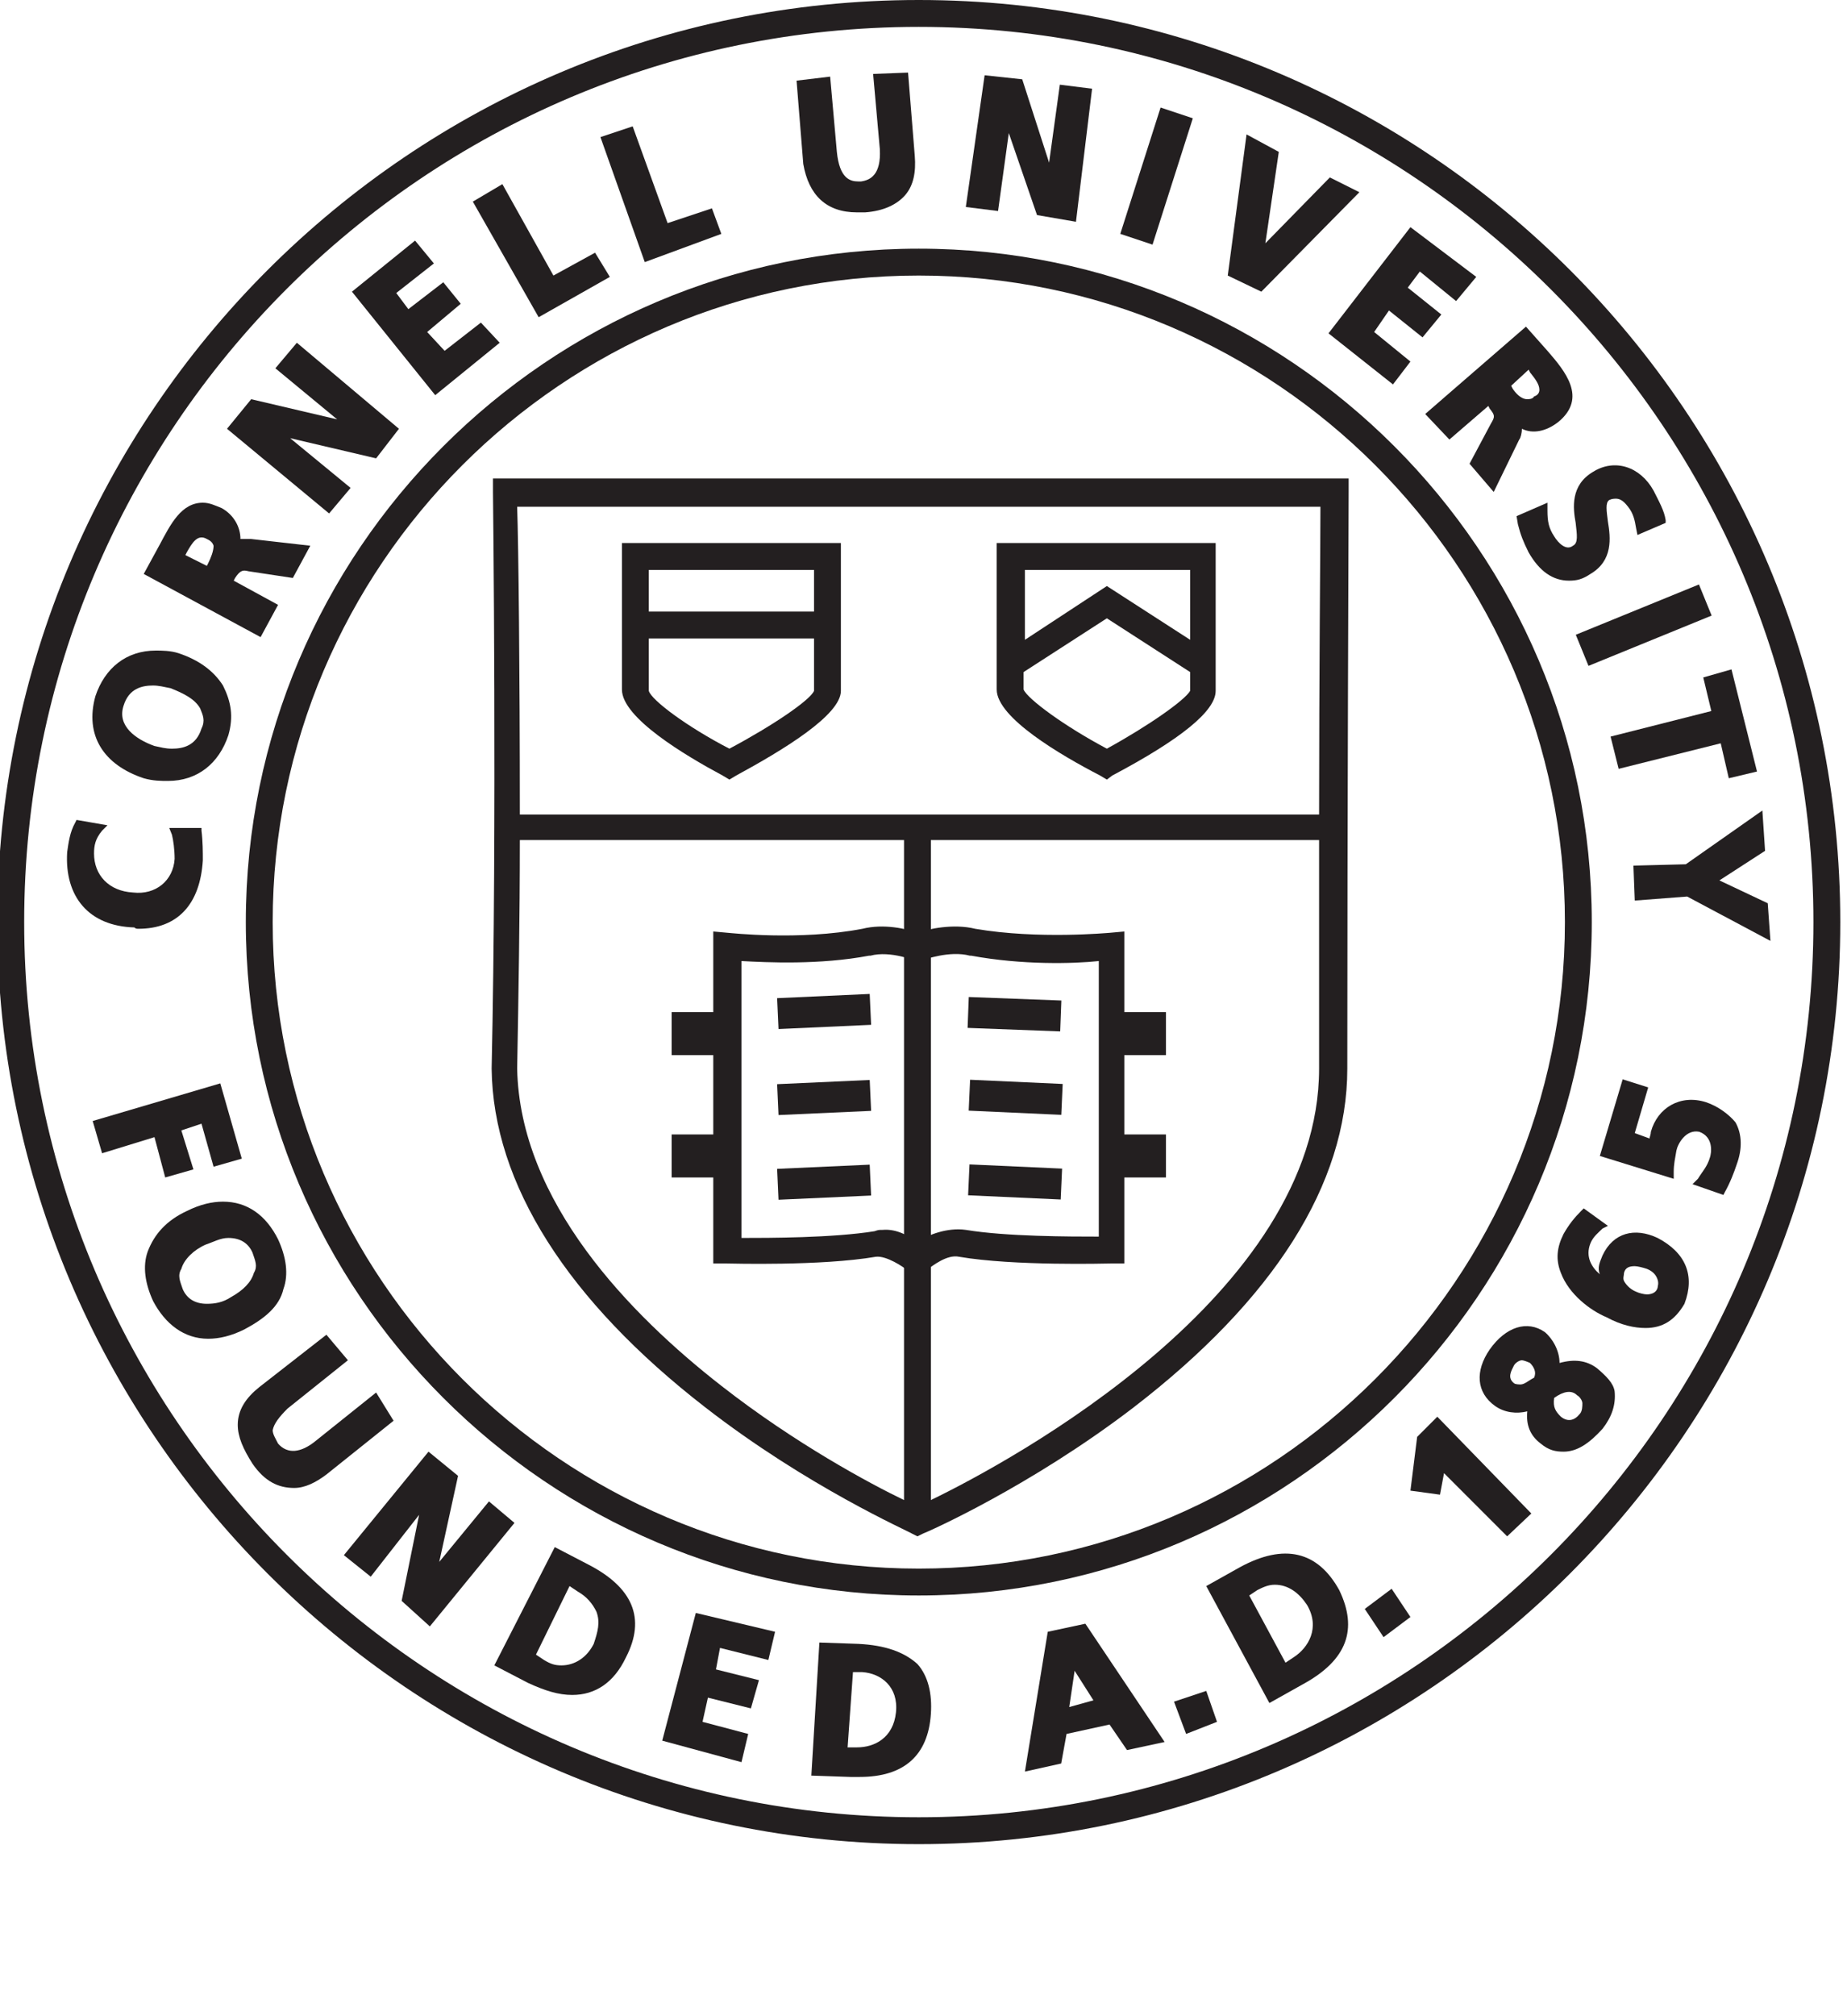 <?xml version="1.0" encoding="utf-8"?>
<!-- Generator: Adobe Illustrator 26.5.1, SVG Export Plug-In . SVG Version: 6.00 Build 0)  -->
<svg version="1.1" id="Layer_1" xmlns="http://www.w3.org/2000/svg" xmlns:xlink="http://www.w3.org/1999/xlink" x="0px"
    y="0px" viewBox="0 0 137.5 150" style="enable-background:new 0 0 539.1 137.2;" xml:space="preserve">
    <style type="text/css">
        .st0 {
            fill: #231F20;
        }

        .st1 {
            fill: none;
            stroke: #47BD9D;
            stroke-width: 1.149;
            stroke-miterlimit: 10;
        }
    </style>
    <g>
        <g>
            <g>
                <g>
                    <g>
                        <g>
                            <g>
                                <path class="st0" d="M10.3,69.1c2.9,0,4.6-1.8,4.8-5.1c0-0.6,0-1.4-0.1-2.2v-0.2h-2.4l0.2,0.5c0.1,0.4,0.2,1.1,0.2,1.8
								c-0.1,1.6-1.4,2.7-3.1,2.5C8.1,66.3,7,65.1,7,63.5c0-0.6,0.1-1.1,0.6-1.7L8,61.4L5.7,61l-0.1,0.2c-0.4,0.7-0.5,1.5-0.6,2.2
								c-0.2,3.3,1.6,5.5,5,5.6C10.1,69.1,10.2,69.1,10.3,69.1z" />
                            </g>
                        </g>
                    </g>
                    <g>
                        <g>
                            <g>
                                <path class="st0" d="M10.7,57.9c0.7,0.2,1.3,0.2,1.8,0.2c2.2,0,3.8-1.3,4.5-3.4c0.4-1.4,0.2-2.5-0.4-3.7
								c-0.7-1.1-1.8-1.9-3.3-2.4c-0.6-0.2-1.3-0.2-1.7-0.2c-2.2,0-3.8,1.3-4.5,3.4C6.3,54.7,7.7,56.9,10.7,57.9z M9.2,52.5
								c0.4-1.3,1.4-1.5,2.2-1.5c0.4,0,0.8,0.1,1.3,0.2c1,0.4,1.8,0.8,2.2,1.5c0.2,0.5,0.4,0.9,0.1,1.5c-0.4,1.3-1.4,1.5-2.2,1.5
								c-0.5,0-0.8-0.1-1.3-0.2C10.1,55,8.7,54,9.2,52.5z" />
                            </g>
                        </g>
                    </g>
                    <g>
                        <g>
                            <g>
                                <path class="st0" d="M20.7,45l-3.3-1.8l0.1-0.2c0.4-0.6,0.6-0.6,1-0.5l3.3,0.5l1.3-2.4l-4.4-0.5c-0.4,0-0.6,0-0.8,0
								c0-0.9-0.5-1.8-1.4-2.3c-0.5-0.2-0.9-0.4-1.4-0.4c-1.6,0-2.4,1.6-3.2,3.1l-1.2,2.2l8.7,4.7L20.7,45z M15.5,41.9l-0.1,0.2
								l-1.6-0.8l0.1-0.2c0.4-0.7,0.8-1.4,1.5-1c0.2,0.1,0.4,0.2,0.5,0.5C15.9,41,15.7,41.5,15.5,41.9z" />
                            </g>
                        </g>
                    </g>
                    <g>
                        <g>
                            <g>
                                <polygon class="st0" points="26.1,36.3 21.6,32.6 28,34.1 29.7,31.9 22.1,25.5 20.5,27.4 25.1,31.2 18.7,29.7 16.9,31.9 
								24.5,38.2 							" />
                            </g>
                        </g>
                    </g>
                    <g>
                        <g>
                            <g>
                                <polygon class="st0" points="37.2,25.5 35.8,24 33.1,26.1 31.8,24.7 34.3,22.6 33,21 30.4,23 29.5,21.8 32.3,19.6 30.9,17.9 
								26.2,21.7 32.4,29.4 							" />
                            </g>
                        </g>
                    </g>
                    <g>
                        <g>
                            <g>
                                <polygon class="st0"
                                    points="45.4,20.6 44.3,18.8 41.2,20.5 37.4,13.7 35.2,15 40.1,23.6 							" />
                            </g>
                        </g>
                    </g>
                    <g>
                        <g>
                            <g>
                                <polygon class="st0"
                                    points="53.7,17.4 53,15.5 49.7,16.6 47.1,9.4 44.7,10.2 48,19.5 							" />
                            </g>
                        </g>
                    </g>
                    <g>
                        <g>
                            <g>
                                <path class="st0" d="M63.8,15.8c0.2,0,0.4,0,0.6,0c1.4-0.1,2.4-0.6,3-1.3s0.8-1.7,0.7-2.9l-0.5-6.2L65,5.5l0.5,5.6
								c0.1,1.9-0.7,2.3-1.4,2.4c-0.1,0-0.1,0-0.2,0c-0.6,0-1.4-0.2-1.6-2.2l-0.5-5.6L59.3,6l0.5,6.2C60.2,14.5,61.5,15.8,63.8,15.8
								z" />
                            </g>
                        </g>
                    </g>
                    <g>
                        <g>
                            <g>
                                <polygon class="st0" points="75.1,9.9 77.2,16 80.1,16.5 81.3,6.6 78.9,6.3 78.1,12.1 76.1,5.9 73.3,5.6 71.9,15.4 
								74.3,15.7 							" />
                            </g>
                        </g>
                    </g>
                    <g>
                        <g>
                            <g>
                                <polygon class="st0" points="88.8,8.8 86.4,8 83.4,17.4 85.8,18.2 							" />
                            </g>
                        </g>
                    </g>
                    <g>
                        <g>
                            <g>
                                <polygon class="st0"
                                    points="101.2,14.3 99,13.2 94.2,18.1 95.2,11.3 92.8,10 91.4,20.5 93.9,21.7 							" />
                            </g>
                        </g>
                    </g>
                    <g>
                        <g>
                            <g>
                                <polygon class="st0" points="103.7,28.6 105,26.9 102.3,24.7 103.4,23.1 105.9,25.1 107.3,23.4 104.8,21.4 105.7,20.2 
								108.4,22.4 109.9,20.6 105,16.9 98.9,24.8 							" />
                            </g>
                        </g>
                    </g>
                    <g>
                        <g>
                            <g>
                                <path class="st0"
                                    d="M107.9,32.7l2.9-2.5l0.1,0.2c0.4,0.5,0.4,0.6,0.1,1.1l-1.6,3l1.8,2.1l1.9-3.9c0.1-0.1,0.2-0.5,0.2-0.8
								c0.8,0.4,1.8,0.2,2.7-0.5c2.2-1.8,0.5-3.8-0.8-5.3l-1.6-1.8l-7.5,6.5L107.9,32.7z M113.8,27.5l0.1,0.2
								c0.4,0.5,0.7,0.9,0.7,1.3c0,0.2-0.1,0.4-0.4,0.5c-0.1,0.2-0.4,0.2-0.5,0.2c-0.5,0-0.9-0.5-1.1-0.8l-0.1-0.2L113.8,27.5z" />
                            </g>
                        </g>
                    </g>
                    <g>
                        <g>
                            <g>
                                <path class="st0" d="M117.1,40.6c-0.5,0.4-1.1-0.2-1.4-0.7c-0.4-0.6-0.5-1.1-0.5-1.9v-0.6l-2.3,1L113,39
								c0.2,0.8,0.4,1.3,0.8,2.1c0.8,1.4,1.8,2.1,3,2.1c0.6,0,1-0.1,1.6-0.5c1.7-1,1.5-2.7,1.3-3.9c-0.1-0.8-0.2-1.4,0.1-1.6
								c0.2-0.1,0.4-0.1,0.5-0.1c0.5,0,0.8,0.5,0.9,0.6c0.4,0.5,0.5,1,0.6,1.6l0.1,0.5l2.1-0.9v-0.2c-0.1-0.7-0.5-1.4-0.9-2.2
								c-1-1.8-2.9-2.4-4.5-1.4c-1.7,1-1.5,2.7-1.3,3.8C117.4,39.8,117.5,40.4,117.1,40.6z" />
                            </g>
                        </g>
                    </g>
                    <g>
                        <g>
                            <g>

                                <rect x="117.4" y="45.3"
                                    transform="matrix(0.926 -0.378 0.378 0.926 -8.525 49.654)" class="st0"
                                    width="9.9" height="2.5" />
                            </g>
                        </g>
                    </g>
                    <g>
                        <g>
                            <g>
                                <polygon class="st0" points="127.4,52.9 119.9,54.8 120.5,57.2 128.1,55.3 128.7,57.9 130.8,57.4 128.9,49.8 126.8,50.4 
															" />
                            </g>
                        </g>
                    </g>
                    <g>
                        <g>
                            <g>
                                <polygon class="st0" points="121.6,64.4 121.7,67 125.6,66.7 131.8,70 131.6,67.2 128,65.5 131.4,63.3 131.2,60.3 
								125.5,64.3 							" />
                            </g>
                        </g>
                    </g>
                    <g>
                        <g>
                            <g>
                                <polygon class="st0" points="12.3,87.6 14.4,87 13.5,84.1 15,83.6 15.9,86.8 18,86.2 16.4,80.6 6.9,83.4 7.6,85.8 11.5,84.6 
															" />
                            </g>
                        </g>
                    </g>
                    <g>
                        <g>
                            <g>
                                <path class="st0" d="M21.1,95.9c0.4-1.1,0.2-2.4-0.4-3.7c-0.9-1.8-2.3-2.8-4.1-2.8c-0.8,0-1.7,0.2-2.7,0.7
								c-1.5,0.7-2.4,1.7-2.9,3c-0.4,1.1-0.2,2.4,0.4,3.7c0.9,1.7,2.3,2.8,4.1,2.8c0.8,0,1.7-0.2,2.7-0.7
								C19.7,98.1,20.8,97.2,21.1,95.9z M17.2,96.5C16.6,96.9,16,97,15.4,97c-0.9,0-1.5-0.4-1.8-1.1c-0.2-0.6-0.4-1-0.1-1.5
								c0.2-0.7,0.9-1.4,1.8-1.8c0.6-0.2,1.1-0.5,1.7-0.5c0.9,0,1.5,0.4,1.8,1.1c0.2,0.6,0.4,1,0.1,1.5C18.7,95.4,18.1,96,17.2,96.5
								z" />
                            </g>
                        </g>
                    </g>
                    <g>
                        <g>
                            <g>
                                <path class="st0"
                                    d="M28,103.6l-4.5,3.6c-1.1,0.9-2.1,1-2.8,0.2c-0.2-0.4-0.4-0.7-0.4-1c0.1-0.5,0.5-1,1.1-1.6l4.5-3.6
								l-1.6-1.9l-5,3.9c-1,0.8-1.6,1.7-1.6,2.8c0,0.9,0.4,1.8,1.1,2.9c0.9,1.3,1.9,1.8,3.1,1.8c0.8,0,1.6-0.4,2.4-1l5-4L28,103.6z" />
                            </g>
                        </g>
                    </g>
                    <g>
                        <g>
                            <g>
                                <polygon class="st0" points="36.4,111.7 32.7,116.2 34.1,109.8 31.9,108 25.6,115.7 27.6,117.3 31.2,112.7 29.9,119.1 
								32,121 38.3,113.3 							" />
                            </g>
                        </g>
                    </g>
                    <g>
                        <g>
                            <g>
                                <path class="st0" d="M43.8,116.4l-2.5-1.3l-4.5,8.8l2.5,1.3c1.3,0.6,2.3,0.9,3.3,0.9c1.7,0,3.1-0.9,4-2.8
								C48.1,120.4,47.1,118.1,43.8,116.4z M44.2,122.3c-0.5,1-1.4,1.6-2.4,1.6c-0.5,0-0.8-0.1-1.3-0.4l-0.6-0.4l2.5-5.1l0.6,0.4
								c0.7,0.4,1.1,0.9,1.4,1.5C44.7,120.7,44.5,121.4,44.2,122.3z" />
                            </g>
                        </g>
                    </g>
                    <g>
                        <g>
                            <g>
                                <polygon class="st0" points="49.3,129.5 55.2,131.1 55.7,129 52.3,128.1 52.7,126.3 55.9,127.1 56.5,125 53.3,124.2 
								53.6,122.6 57.2,123.5 57.7,121.4 51.8,120 							" />
                            </g>
                        </g>
                    </g>
                    <g>
                        <g>
                            <g>
                                <path class="st0" d="M63.9,122.3l-2.9-0.1l-0.6,9.9l2.9,0.1c0.2,0,0.5,0,0.7,0c3.3,0,5.1-1.6,5.3-4.7c0.1-1.5-0.2-2.8-1-3.7
								C67.3,122.9,65.9,122.4,63.9,122.3z M63.8,130h-0.7l0.4-5.6h0.7c1.4,0.1,2.7,1.1,2.5,3S65.1,130,63.8,130z" />
                            </g>
                        </g>
                    </g>
                    <g>
                        <g>
                            <g>
                                <path class="st0" d="M78,121.4l-1.7,10.4l2.7-0.6l0.4-2.2l3.2-0.7l1.3,1.9l2.8-0.6l-5.9-8.8L78,121.4z M79.6,127l0.4-2.7
								l1.4,2.2L79.6,127z" />
                            </g>
                        </g>
                    </g>
                    <g>
                        <g>
                            <g>
                                <polygon class="st0" points="87.4,126.6 88.3,129 90.6,128.1 89.8,125.8 							" />
                            </g>
                        </g>
                    </g>
                    <g>
                        <g>
                            <g>
                                <path class="st0"
                                    d="M92.3,116.6l-2.5,1.4l4.7,8.7l2.5-1.4c3.3-1.8,4.1-4.1,2.7-7C98.1,115.4,95.6,114.8,92.3,116.6z
								 M96.3,123.3l-0.6,0.4l-2.7-5l0.6-0.4c0.4-0.2,0.8-0.4,1.3-0.4c1,0,1.8,0.6,2.4,1.5C98.3,121.1,97.4,122.6,96.3,123.3z" />
                            </g>
                        </g>
                    </g>
                    <g>
                        <g>
                            <g>
                                <polygon class="st0" points="101.6,119.7 103,121.8 105,120.3 103.6,118.2 							" />
                            </g>
                        </g>
                    </g>
                    <g>
                        <g>
                            <g>
                                <polygon class="st0"
                                    points="105.5,106.9 105,110.9 107.2,111.2 107.5,109.6 112.2,114.3 114,112.6 107,105.4 							" />
                            </g>
                        </g>
                    </g>
                    <g>
                        <g>
                            <g>
                                <path class="st0" d="M118.9,101.8c-0.8-0.6-1.7-0.7-2.8-0.4c0-0.9-0.5-1.8-1.1-2.3c-1.3-0.9-2.9-0.4-4.1,1.3
								c-1.1,1.6-1,3.2,0.4,4.2c0.7,0.5,1.6,0.6,2.4,0.4c-0.1,1,0.2,1.8,1,2.4c0.6,0.5,1.1,0.6,1.7,0.6c1,0,1.9-0.6,2.9-1.7
								c0.7-0.9,1-1.8,0.9-2.8C120.1,102.9,119.6,102.4,118.9,101.8z M114.2,102.5c-0.4,0.2-0.7,0.5-1,0.5c-0.1,0-0.4,0-0.5-0.1
								c-0.5-0.4-0.2-0.9,0-1.3c0.1-0.2,0.4-0.4,0.6-0.4c0.1,0,0.4,0.1,0.6,0.2C114.2,101.7,114.4,102.1,114.2,102.5z M117.6,105.2
								c-0.4,0.5-0.9,0.6-1.4,0.2c-0.4-0.4-0.6-0.7-0.5-1.4c0.7-0.5,1.3-0.6,1.7-0.2c0.2,0.1,0.4,0.4,0.4,0.6S117.8,105,117.6,105.2
								z" />
                            </g>
                        </g>
                    </g>
                    <g>
                        <g>
                            <g>
                                <path class="st0" d="M123.4,92.1c-1.7-0.8-3.3-0.4-4.1,1.3c-0.2,0.5-0.4,0.9-0.2,1.4c-0.6-0.5-1.1-1.3-0.7-2.3
								c0.2-0.5,0.6-0.8,0.9-1.1l0.4-0.2l-1.8-1.3l-0.2,0.2c-0.5,0.5-0.9,1-1.3,1.7c-0.5,1-0.6,1.9-0.2,2.9c0.6,1.6,2.2,2.8,3.4,3.3
								c1.1,0.6,2.1,0.8,2.9,0.8c1.3,0,2.2-0.6,2.9-1.8C126.2,94.9,125.5,93.2,123.4,92.1z M123.4,95.8c-0.1,0.4-0.5,0.5-0.8,0.5
								c-0.2,0-0.6-0.1-0.8-0.2c-0.5-0.2-0.8-0.6-0.9-0.8c-0.1-0.2,0-0.4,0-0.6c0.1-0.4,0.4-0.5,0.8-0.5c0.2,0,0.6,0.1,0.9,0.2
								c0.5,0.2,0.7,0.5,0.8,0.8C123.5,95.5,123.4,95.7,123.4,95.8z" />
                            </g>
                        </g>
                    </g>
                    <g>
                        <g>
                            <g>
                                <path class="st0" d="M127,82c-1.9-0.6-3.6,0.4-4.1,2.2c0,0.2-0.1,0.4-0.1,0.5l-1.1-0.4l1-3.4l-1.9-0.6l-1.7,5.7l5.5,1.7v-0.5
								c0-0.6,0.1-1,0.2-1.6c0.1-0.5,0.7-1.6,1.7-1.4c1.1,0.4,0.9,1.6,0.8,1.9c-0.2,0.7-0.6,1.1-0.9,1.6l-0.4,0.4l2.3,0.8l0.1-0.2
								c0.4-0.7,0.7-1.5,0.9-2.1c0.4-1.1,0.4-2.2-0.1-3.1C128.7,82.9,127.9,82.3,127,82z" />
                            </g>
                        </g>
                    </g>
                </g>
                <g>
                    <g>
                        <g>
                            <path class="st0" d="M54.3,58l-0.5-0.3c-2.8-1.5-7.5-4.3-7.5-6.4V40.4h16.3v11c0,1.8-4.3,4.4-7.8,6.3L54.3,58z M48.3,47.5v3.9
							c0.2,0.7,2.9,2.7,6,4.3c3.2-1.7,6-3.6,6.3-4.3v-3.9H48.3z M48.3,45.5h12.3v-3.1H48.3V45.5z" />
                        </g>
                    </g>
                </g>
                <g>
                    <g>
                        <g>
                            <path class="st0" d="M68.4,137.2c-37.8,0-68.6-30.8-68.6-68.6S30.5,0,68.4,0S137,30.8,137,68.6S106.2,137.2,68.4,137.2z
							 M68.4,2C31.6,2,1.8,31.9,1.8,68.6s29.9,66.6,66.6,66.6S135,105.3,135,68.6S105.1,2,68.4,2z" />
                        </g>
                    </g>
                </g>
                <g>
                    <g>
                        <g>
                            <path class="st0" d="M68.4,118.7c-27.6,0-50.1-22.5-50.1-50.1s22.5-50.1,50.1-50.1s50.1,22.5,50.1,50.1S96,118.7,68.4,118.7z
							 M68.4,20.5c-26.5,0-48.1,21.6-48.1,48.1s21.6,48.1,48.1,48.1s48.1-21.6,48.1-48.1S94.9,20.5,68.4,20.5z" />
                        </g>
                    </g>
                </g>
                <g>
                    <g>
                        <g>
                            <path class="st1" d="M68.4,44.5" />
                        </g>
                    </g>
                </g>
                <g>
                    <g>
                        <g>
                            <path class="st0" d="M82.4,58l-0.5-0.3c-2.9-1.5-7.7-4.3-7.7-6.4V40.4h16.3v11c0,1.5-2.6,3.6-7.7,6.3L82.4,58z M76.2,51.3
							c0.3,0.7,3,2.7,6.2,4.4c3.1-1.7,5.8-3.6,6.2-4.3V50l-6.2-4l-6.2,4V51.3z M88.5,51.4L88.5,51.4L88.5,51.4z M82.4,43.6l6.2,4
							v-5.2H76.3v5.2L82.4,43.6z" />
                        </g>
                    </g>
                </g>
                <g>
                    <g>
                        <g>

                            <rect x="57.9" y="74.1"
                                transform="matrix(0.999 -4.550020e-02 4.550020e-02 0.999 -3.361 2.869)" class="st0"
                                width="6.9" height="2.3" />
                        </g>
                    </g>
                </g>
                <g>
                    <g>
                        <g>

                            <rect x="57.9" y="80.5"
                                transform="matrix(0.999 -4.528096e-02 4.528096e-02 0.999 -3.634 2.862)" class="st0"
                                width="6.9" height="2.3" />
                        </g>
                    </g>
                </g>
                <g>
                    <g>
                        <g>

                            <rect x="57.9" y="86.8"
                                transform="matrix(0.999 -4.528096e-02 4.528096e-02 0.999 -3.92 2.868)" class="st0"
                                width="6.9" height="2.3" />
                        </g>
                    </g>
                </g>
                <g>
                    <g>
                        <g>
                            <rect x="50" y="75.3" class="st0" width="3.9" height="3.2" />
                        </g>
                    </g>
                </g>
                <g>
                    <g>
                        <g>
                            <rect x="50" y="84.4" class="st0" width="3.9" height="3.2" />
                        </g>
                    </g>
                </g>
                <g>
                    <g>
                        <g>
                            <path class="st0" d="M67.4,94.4c-0.1-0.1-1.4-1-2.2-0.9C61.1,94.2,54.4,94,54.1,94h-1V69.3l1.1,0.1c0.1,0,5.3,0.6,10-0.3
							c1.6-0.4,3.3,0,4.1,0.3c0.8-0.3,2.7-0.7,4.3-0.3c4.7,0.8,9.9,0.3,10,0.3l1.1-0.1V94h-1c-0.3,0-7.2,0.2-11.3-0.5
							c-0.9-0.2-2,0.7-2.3,0.9L68.3,95L67.4,94.4z M65.7,91.5c1.1-0.1,2,0.5,2.6,0.9c0.7-0.5,2.2-1.1,3.6-0.9c3,0.5,7.8,0.5,9.9,0.5
							V71.5c-1.9,0.2-5.7,0.3-9.5-0.4h-0.1c-1.5-0.4-3.4,0.3-3.4,0.3l-0.5,0.1h-0.1c0,0-1.9-0.8-3.4-0.4h-0.1
							c-3.7,0.7-7.6,0.5-9.5,0.4v20.6c2,0,6.8,0,9.9-0.5C65.4,91.5,65.4,91.5,65.7,91.5z" />
                        </g>
                    </g>
                </g>
                <g>
                    <g>
                        <g>

                            <rect x="74.4" y="78.2"
                                transform="matrix(4.537401e-02 -0.999 0.999 4.537401e-02 -9.383 153.406)" class="st0"
                                width="2.3" height="6.9" />
                        </g>
                    </g>
                </g>
                <g>
                    <g>
                        <g>

                            <rect x="74.4" y="84.5"
                                transform="matrix(4.537401e-02 -0.999 0.999 4.537401e-02 -15.721 159.418)" class="st0"
                                width="2.3" height="6.9" />
                        </g>
                    </g>
                </g>
                <g>
                    <g>
                        <g>
                            <rect x="83.1" y="75.3" class="st0" width="3.7" height="3.2" />
                        </g>
                    </g>
                </g>
                <g>
                    <g>
                        <g>
                            <rect x="83.1" y="84.4" class="st0" width="3.7" height="3.2" />
                        </g>
                    </g>
                </g>
                <g>
                    <g>
                        <g>
                            <rect x="74.4" y="71.9"
                                transform="matrix(3.784794e-02 -0.999 0.999 3.784794e-02 -2.611 148.077)"
                                class="st0" width="2.3" height="6.9" />
                        </g>
                    </g>
                </g>
            </g>
            <g>
                <g>
                    <g>
                        <path class="st0" d="M68.3,114.3l-0.4-0.2c-0.3-0.2-7.8-3.5-15.4-9.4c-10.2-7.9-15.8-16.6-15.9-25.2
						c0.4-18.3,0.1-42.6,0.1-42.9v-1h63.7v1c0,0.3-0.1,24.9-0.1,42.9c0,8.6-5.5,17.2-15.9,25.2c-7.7,5.9-15.4,9.3-15.7,9.4
						L68.3,114.3z M69.3,62.5v49.1c6-2.9,28.9-15.3,28.9-32.1c0-5.3,0-11.3,0-17H69.3L69.3,62.5z M38.7,62.5c0,5.7-0.1,11.6-0.2,17
						c0.2,9.9,8.4,18.3,15.2,23.6c5.5,4.3,11.1,7.3,13.6,8.5V62.5H38.7z M38.7,60.6h59.5c0-10.5,0.1-19.9,0.1-22.9H38.5
						C38.6,40.6,38.7,50,38.7,60.6z" />
                    </g>
                </g>
            </g>
        </g>
    </g>
</svg>